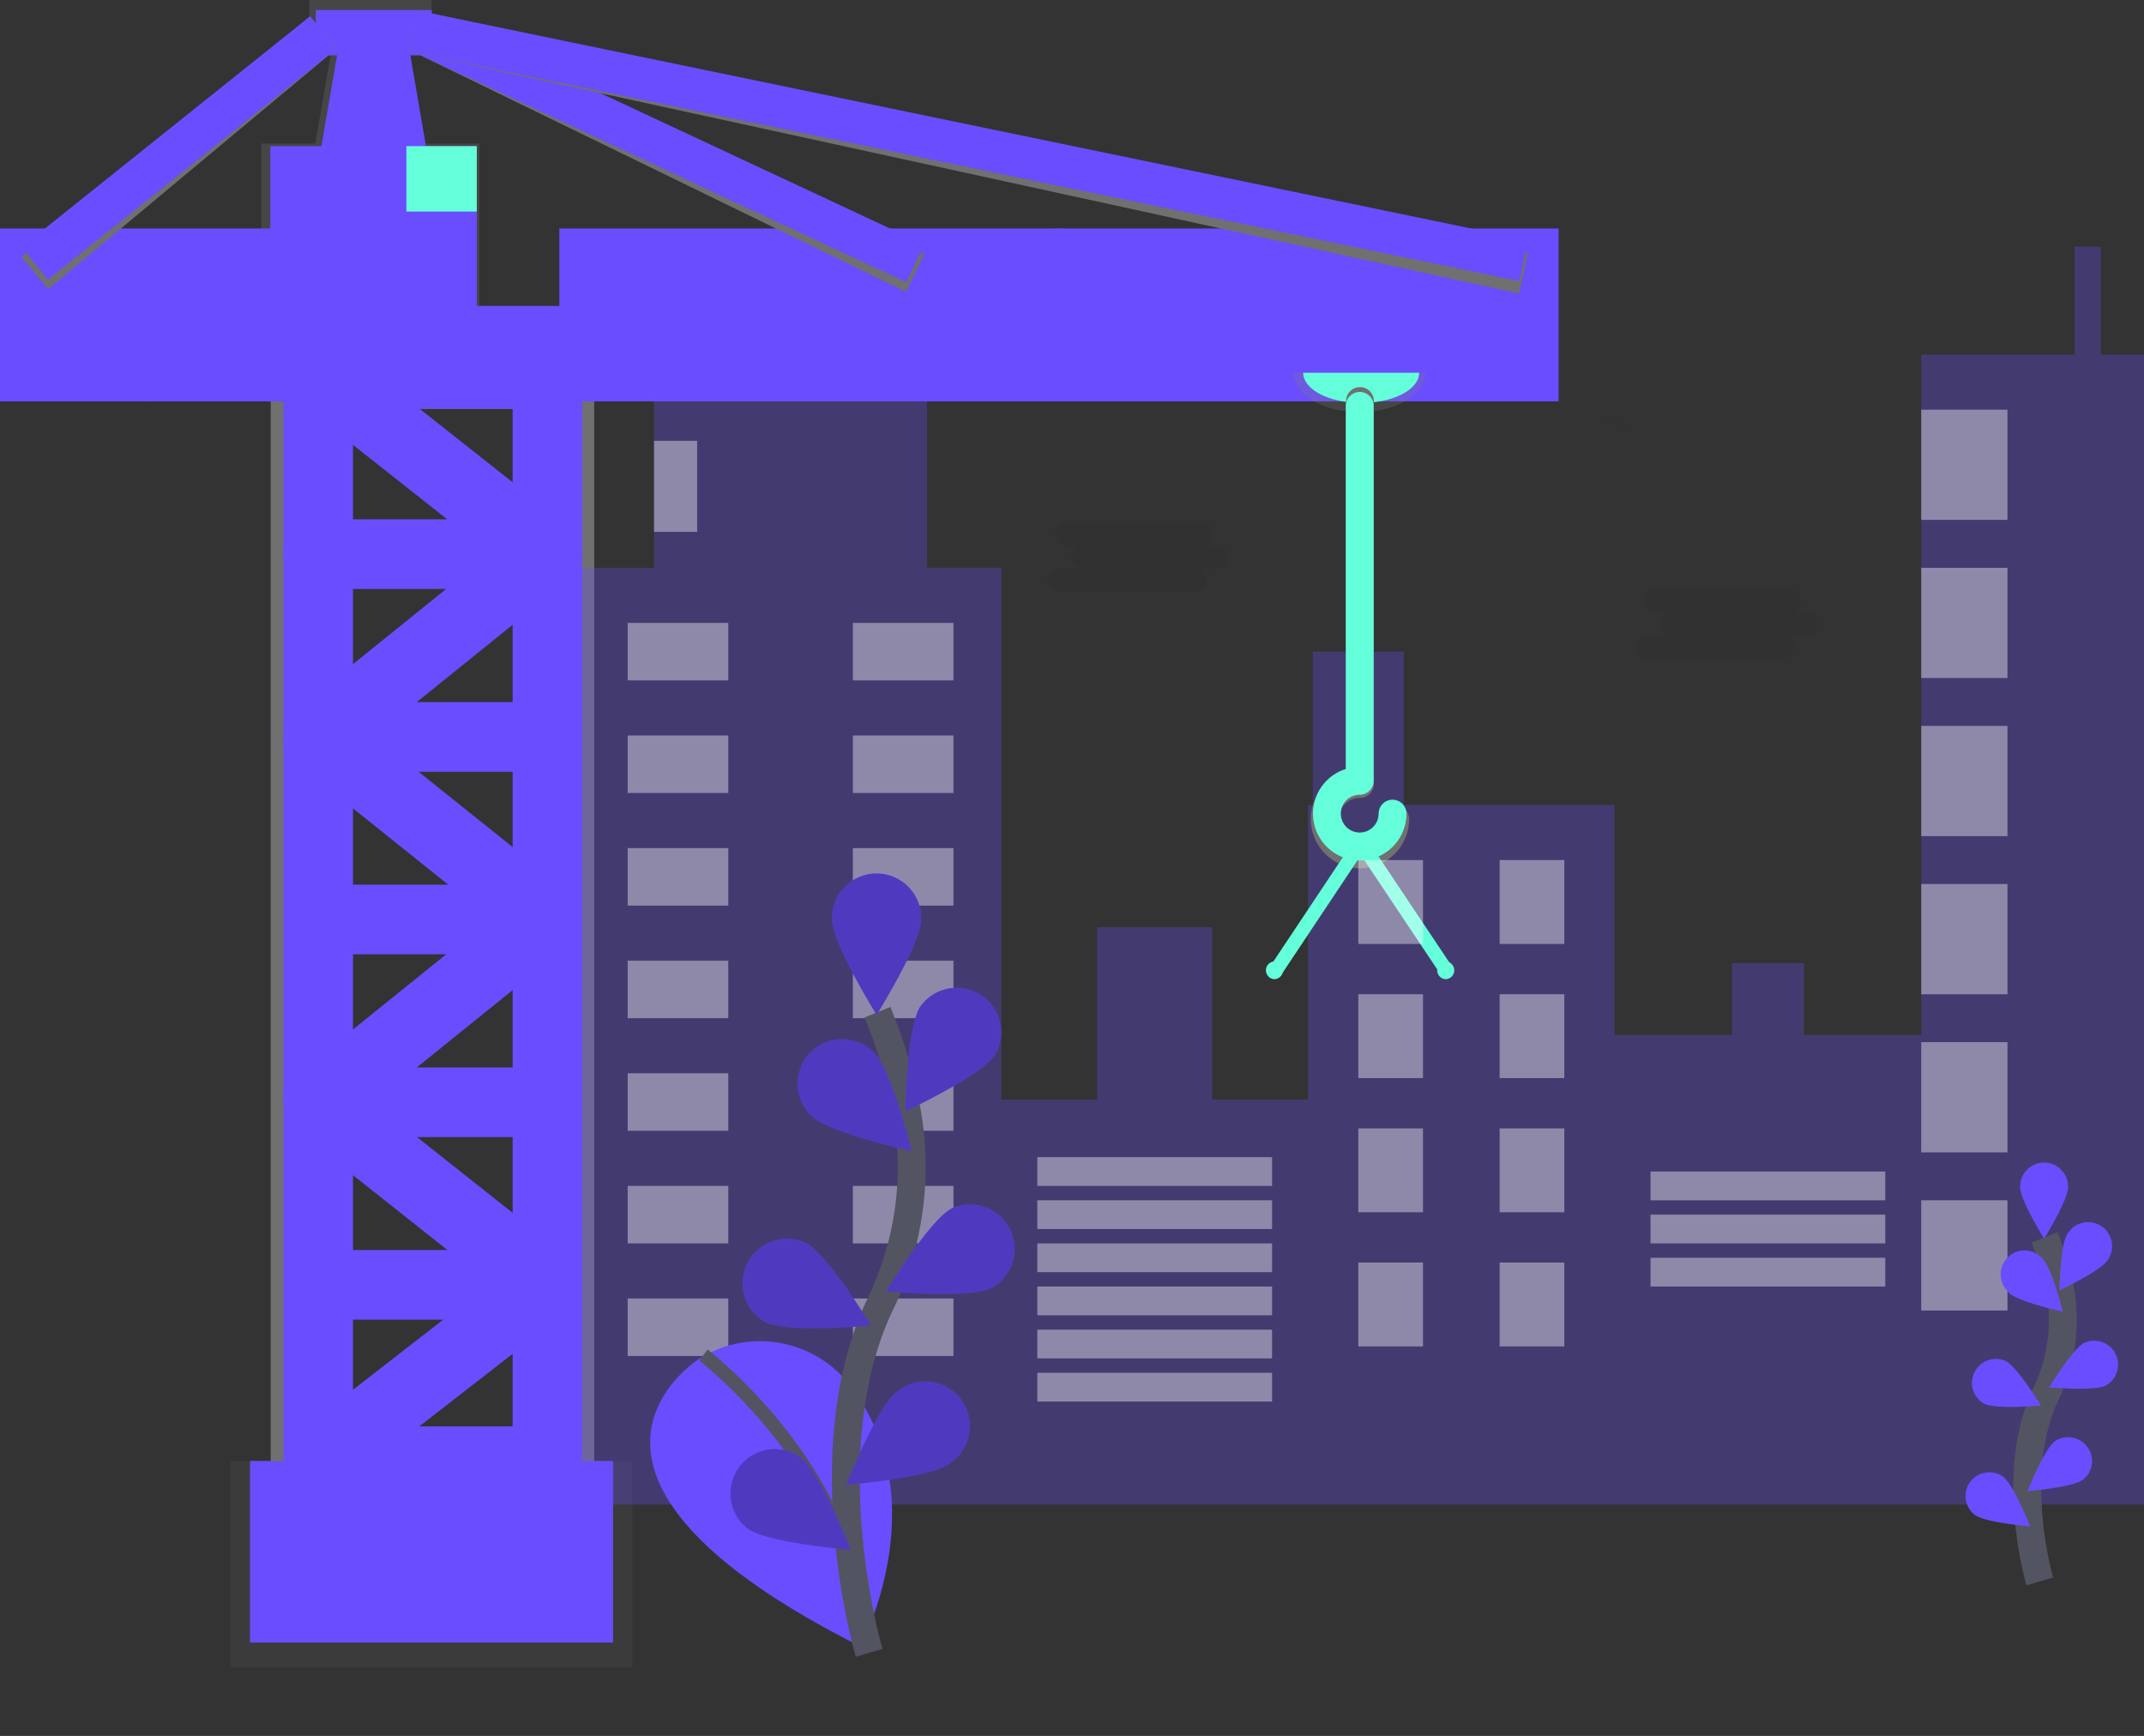 <svg xmlns="http://www.w3.org/2000/svg" xmlns:xlink="http://www.w3.org/1999/xlink" viewBox="0 0 154 124.676"><rect x="0" y="0" width="154" height="124.676" fill="#333333" stroke="none"/><defs><style>.a{fill:url(#a);}.b,.n{fill:#6a4dff;}.c{fill:url(#b);}.d,.e,.f,.g,.j,.k,.l,.m,.p,.q,.r,.s{fill:none;}.d,.j,.p{stroke:#707070;}.d,.e,.l,.m,.s{stroke-miterlimit:10;}.d,.e,.f,.g{stroke-width:5px;}.e,.f,.g,.k,.l{stroke:#6a4dff;}.f,.g,.j,.k,.p,.q,.r{stroke-linejoin:round;}.g,.p,.q,.r{stroke-linecap:round;}.h{fill:#64ffda;}.i{fill:url(#c);}.j,.k,.l{stroke-width:3px;}.m,.s{stroke:#535461;}.m,.p,.q{stroke-width:2px;}.n{opacity:0.3;}.o{fill:#fff;opacity:0.4;}.q,.r{stroke:#64ffda;}.t{opacity:0.25;}.u{fill:#252223;opacity:0.1;}.v{fill:url(#d);}.w{fill:url(#e);}.x{fill:url(#f);}.y{opacity:0.05;}</style><linearGradient id="a" x1="0.5" y1="3.379" x2="0.5" y2="4.379" gradientUnits="objectBoundingBox"><stop offset="0" stop-color="gray" stop-opacity="0.251"/><stop offset="0.54" stop-color="gray" stop-opacity="0.122"/><stop offset="1" stop-color="gray" stop-opacity="0.102"/></linearGradient><linearGradient id="b" x1="0.5" y1="-7.014" x2="0.5" y2="-6.014" xlink:href="#a"/><linearGradient id="c" x1="3.364" y1="16.757" x2="3.364" y2="17.757" xlink:href="#a"/><linearGradient id="d" x1="102.102" y1="-327.313" x2="103.094" y2="-327.313" xlink:href="#a"/><linearGradient id="e" x1="102.127" y1="-329.358" x2="103.127" y2="-329.358" xlink:href="#a"/><linearGradient id="f" x1="102.127" y1="-327.313" x2="103.127" y2="-327.313" xlink:href="#a"/></defs><path class="a" d="M112.758,22.42V10.306h-3.871l-1.17-6.865h1.6V0h-8.775V3.441h1.617l-1.187,6.865H97.1V22.712h.1v4.869h24.329V22.42Z" transform="translate(-78.323)"/><path class="b" d="M128.111,24.1H119.8l1.807-10.5h4.7Z" transform="translate(-97.117 -11.26)"/><rect class="c" width="28.906" height="14.814" transform="translate(16.523 104.94)"/><rect class="b" width="26.05" height="13.025" transform="translate(17.968 104.94)"/><rect class="d" width="18.239" height="78.081" transform="translate(21.943 26.859)"/><rect class="e" width="16.466" height="78.081" transform="translate(22.855 26.859)"/><path class="f" d="M137.266,244.014H120.8L137.18,230.8" transform="translate(-97.945 -191.088)"/><path class="f" d="M120.8,320.711h16.466L120.886,307.6" transform="translate(-97.945 -254.674)"/><path class="f" d="M137.266,396.514H120.8L137.18,383.3" transform="translate(-97.945 -317.349)"/><path class="f" d="M120.386,473.211h16.466L120.3,460.1" transform="translate(-97.531 -380.935)"/><path class="g" d="M120.886,156.1l16.38,12.939H120.8" transform="translate(-97.945 -129.241)"/><line class="e" y1="12.664" x2="16.294" transform="translate(22.941 92.19)"/><rect class="b" width="23.073" height="4.887" transform="translate(19.517 21.972)"/><rect class="b" width="14.832" height="11.769" transform="translate(19.414 10.496)"/><rect class="h" width="5.059" height="4.697" transform="translate(29.187 10.496)"/><rect class="e" width="16.656" height="7.416" transform="translate(2.5 18.91)"/><rect class="e" width="66.777" height="7.416" transform="translate(42.676 18.91)"/><path class="f" d="M50.9,109.9v7.416l8.328-7.416" transform="translate(-40.072 -90.99)"/><path class="f" d="M398.207,117.316V109.9l-6.607,7.416" transform="translate(-322.151 -90.99)"/><path class="f" d="M355.916,110.4v7.227l-7.416-7.141" transform="translate(-286.467 -91.404)"/><path class="f" d="M311.819,117.488V109.9l-7.519,7.416" transform="translate(-249.872 -90.99)"/><path class="f" d="M260.7,118.919V111.5l7.5,6.951V111.4" transform="translate(-213.774 -92.232)"/><path class="f" d="M439.189,109.986v7.227L430.5,109.9" transform="translate(-354.358 -90.99)"/><path class="f" d="M489.775,118.316V110.9L481,118.144" transform="translate(-396.169 -91.818)"/><path class="f" d="M541.189,110.986v7.055L532.5,110.9" transform="translate(-438.807 -91.818)"/><path class="i" d="M532.732,158.422c2.615,0,4.732-1.256,4.732-2.822H528C528,157.166,530.116,158.422,532.732,158.422Z" transform="translate(-435.082 -128.827)"/><path class="h" d="M536.164,157.768c2.306,0,4.164-.964,4.164-2.168H532C532,156.8,533.858,157.768,536.164,157.768Z" transform="translate(-438.393 -128.827)"/><rect class="b" width="8.328" height="3.252" transform="translate(22.683 0.723)"/><line class="f" x2="8.328" y2="7.416" transform="translate(2.5 18.91)"/><line class="j" x1="20.716" y2="17.275" transform="translate(2.5 2.34)"/><line class="k" x1="20.716" y2="16.57" transform="translate(2.5 2.34)"/><line class="j" x2="35.462" y2="17.275" transform="translate(30.271 2.34)"/><line class="l" x2="35.462" y2="16.57" transform="translate(30.271 2.34)"/><line class="f" x1="7.055" y2="7.605" transform="translate(102.382 18.72)"/><line class="j" x2="79.613" y2="17.361" transform="translate(29.823 2.254)"/><line class="k" x2="79.613" y2="16.466" transform="translate(29.823 2.254)"/><rect class="b" width="26.05" height="13.025" transform="translate(17.968 104.94)"/><path class="m" d="M97.8,724.6" transform="translate(-78.903 -599.924)"/><path class="n" d="M343.184,110.743h-3.1V103h-1.893v7.743H327.182v48.865h-8.431v-5.162h-5.162v5.162h-8.431V143.09H290.017V132.078h-6.538V143.09h-.344v21.164h-6.882V151.865h-8.259v12.388h-6.882v-38.2h-5.334V113.324H236.162v12.733H231v67.276H343.184Z" transform="translate(-189.184 -85.278)"/><rect class="o" width="7.227" height="4.129" transform="translate(45.085 44.736)"/><rect class="o" width="7.227" height="4.129" transform="translate(61.259 44.736)"/><rect class="o" width="7.227" height="4.129" transform="translate(45.085 52.823)"/><rect class="o" width="7.227" height="4.129" transform="translate(61.259 52.823)"/><rect class="o" width="7.227" height="4.129" transform="translate(45.085 60.91)"/><rect class="o" width="7.227" height="4.129" transform="translate(61.259 60.91)"/><rect class="o" width="7.227" height="4.129" transform="translate(45.085 68.997)"/><rect class="o" width="7.227" height="4.129" transform="translate(61.259 68.997)"/><rect class="o" width="7.227" height="4.129" transform="translate(45.085 77.083)"/><rect class="o" width="7.227" height="4.129" transform="translate(61.259 77.083)"/><rect class="o" width="7.227" height="4.129" transform="translate(45.085 85.17)"/><path class="p" d="M546.059,171.644a2.529,2.529,0,1,1-2.529-2.529h0v-27.5" transform="translate(-445.845 -112.814)"/><path class="q" d="M546.614,174.064a2.357,2.357,0,1,1-2.357-2.357h0V144.779" transform="translate(-446.59 -115.629)"/><rect class="o" width="7.227" height="4.129" transform="translate(61.259 85.17)"/><path class="r" d="M520.4,256.323l6.143-9.223,6.16,9.223" transform="translate(-428.789 -186.584)"/><path class="h" d="M517.081,296.7a.637.637,0,0,0,0,1.273A.637.637,0,0,0,517.081,296.7Z" transform="translate(-425.54 -227.649)"/><path class="h" d="M588.581,296.7a.637.637,0,0,0,0,1.273A.637.637,0,0,0,588.581,296.7Z" transform="translate(-484.737 -227.649)"/><rect class="o" width="7.227" height="4.129" transform="translate(45.085 93.257)"/><rect class="o" width="7.227" height="4.129" transform="translate(61.259 93.257)"/><rect class="o" width="16.862" height="2.065" transform="translate(74.508 83.106)"/><rect class="o" width="16.862" height="2.065" transform="translate(74.508 86.203)"/><rect class="o" width="16.862" height="2.065" transform="translate(74.508 89.3)"/><rect class="o" width="16.862" height="2.065" transform="translate(118.555 84.138)"/><rect class="o" width="16.862" height="2.065" transform="translate(118.555 87.235)"/><rect class="o" width="16.862" height="2.065" transform="translate(118.555 90.332)"/><rect class="o" width="16.862" height="2.065" transform="translate(74.508 92.397)"/><rect class="o" width="16.862" height="2.065" transform="translate(74.508 95.494)"/><rect class="o" width="16.862" height="2.065" transform="translate(74.508 98.591)"/><rect class="o" width="4.646" height="6.022" transform="translate(97.564 61.77)"/><rect class="o" width="4.646" height="6.022" transform="translate(107.716 61.77)"/><rect class="o" width="4.646" height="6.022" transform="translate(97.564 71.405)"/><rect class="o" width="4.646" height="6.022" transform="translate(107.716 71.405)"/><rect class="o" width="4.646" height="6.022" transform="translate(97.564 81.041)"/><rect class="o" width="4.646" height="6.022" transform="translate(107.716 81.041)"/><rect class="o" width="4.646" height="6.022" transform="translate(97.564 90.676)"/><rect class="o" width="4.646" height="6.022" transform="translate(107.716 90.676)"/><rect class="o" width="6.194" height="7.915" transform="translate(137.998 29.422)"/><rect class="o" width="6.194" height="7.915" transform="translate(137.998 40.779)"/><rect class="o" width="6.194" height="7.915" transform="translate(137.998 52.135)"/><rect class="o" width="6.194" height="7.915" transform="translate(137.998 63.491)"/><rect class="o" width="6.194" height="7.915" transform="translate(137.998 74.847)"/><rect class="o" width="6.194" height="7.915" transform="translate(137.998 86.203)"/><rect class="o" width="3.097" height="6.538" transform="translate(46.978 31.659)"/><path class="b" d="M263.059,560.979s-13.541,8.173,11.425,20.751c0,0,5.506-10.22-.585-18.548a8.2,8.2,0,0,0-10.633-2.323Z" transform="translate(-212.691 -463.489)"/><path class="s" d="M281.6,565.6s11.6,8.861,11.27,20.923" transform="translate(-231.078 -468.282)"/><path class="m" d="M342.742,468.509s-4.25-14.419.791-25.018a22.736,22.736,0,0,0,1.841-14.281,36.77,36.77,0,0,0-2.03-6.71" transform="translate(-280.314 -349.804)"/><path class="b" d="M341.7,367.866c0,1.772-3.2,6.882-3.2,6.882s-3.2-5.127-3.2-6.882a3.2,3.2,0,1,1,6.4-.138v.138Z" transform="translate(-275.535 -301.863)"/><path class="b" d="M372.335,416.973c-.964,1.48-6.435,4.043-6.435,4.043s.1-6.039,1.067-7.519a3.2,3.2,0,0,1,5.368,3.476Z" transform="translate(-300.873 -341.197)"/><path class="b" d="M365.488,508.614c-1.583.791-7.588.241-7.588.241s3.132-5.162,4.715-5.953a3.2,3.2,0,0,1,2.873,5.712Z" transform="translate(-294.249 -416.114)"/><path class="b" d="M348.633,583.049c-1.428,1.05-7.433,1.531-7.433,1.531s2.22-5.609,3.63-6.676a3.2,3.2,0,1,1,3.837,5.11Z" transform="translate(-280.423 -477.937)"/><path class="b" d="M321.984,439.292c1.273,1.222,7.175,2.512,7.175,2.512s-1.445-5.867-2.719-7.089a3.2,3.2,0,0,0-4.56,4.491.457.457,0,0,1,.1.086Z" transform="translate(-263.667 -359.128)"/><path class="b" d="M299.277,522.914c1.583.792,7.588.241,7.588.241s-3.132-5.162-4.714-5.953a3.2,3.2,0,0,0-2.873,5.712Z" transform="translate(-244.298 -427.954)"/><path class="b" d="M293.866,610.4c1.428,1.05,7.433,1.531,7.433,1.531s-2.22-5.609-3.63-6.659a3.192,3.192,0,0,0-3.8,5.127Z" transform="translate(-240.178 -500.622)"/><path class="t" d="M341.7,367.866c0,1.772-3.2,6.882-3.2,6.882s-3.2-5.127-3.2-6.882a3.2,3.2,0,1,1,6.4-.138v.138Z" transform="translate(-275.535 -301.863)"/><path class="t" d="M372.335,416.973c-.964,1.48-6.435,4.043-6.435,4.043s.1-6.039,1.067-7.519a3.2,3.2,0,0,1,5.368,3.476Z" transform="translate(-300.873 -341.197)"/><path class="t" d="M365.488,508.614c-1.583.791-7.588.241-7.588.241s3.132-5.162,4.715-5.953a3.2,3.2,0,0,1,2.873,5.712Z" transform="translate(-294.249 -416.114)"/><path class="t" d="M348.633,583.049c-1.428,1.05-7.433,1.531-7.433,1.531s2.22-5.609,3.63-6.676a3.2,3.2,0,1,1,3.837,5.11Z" transform="translate(-280.423 -477.937)"/><path class="t" d="M321.984,439.292c1.273,1.222,7.175,2.512,7.175,2.512s-1.445-5.867-2.719-7.089a3.2,3.2,0,0,0-4.56,4.491.457.457,0,0,1,.1.086Z" transform="translate(-263.667 -359.128)"/><path class="t" d="M299.277,522.914c1.583.792,7.588.241,7.588.241s-3.132-5.162-4.714-5.953a3.2,3.2,0,0,0-2.873,5.712Z" transform="translate(-244.298 -427.954)"/><path class="t" d="M293.866,610.4c1.428,1.05,7.433,1.531,7.433,1.531s-2.22-5.609-3.63-6.659a3.192,3.192,0,0,0-3.8,5.127Z" transform="translate(-240.178 -500.622)"/><path class="m" d="M835.166,541.208s-2.288-7.743.43-13.438a12.3,12.3,0,0,0,1-7.674,21.174,21.174,0,0,0-1.084-3.6" transform="translate(-688.651 -427.63)"/><path class="b" d="M834.741,487.221c0,.946-1.721,3.7-1.721,3.7s-1.721-2.753-1.721-3.7a1.721,1.721,0,1,1,3.441,0Z" transform="translate(-686.195 -401.964)"/><path class="b" d="M851.158,512.854c-.516.792-3.458,2.168-3.458,2.168s.052-3.252.568-4.043a1.723,1.723,0,0,1,2.977,1.738A.955.955,0,0,1,851.158,512.854Z" transform="translate(-699.774 -422.35)"/><path class="b" d="M847.478,562.822c-.843.43-4.078.138-4.078.138s1.686-2.77,2.529-3.2a1.718,1.718,0,0,1,1.549,3.063Z" transform="translate(-696.214 -463.319)"/><path class="b" d="M838.392,602.954c-.757.568-3.992.826-3.992.826s1.187-3.011,1.962-3.579a1.712,1.712,0,0,1,2.03,2.753Z" transform="translate(-688.762 -496.689)"/><path class="b" d="M823.932,525.175c.688.654,3.854,1.342,3.854,1.342s-.774-3.149-1.463-3.82a1.717,1.717,0,1,0-2.512,2.34,1.127,1.127,0,0,0,.12.138Z" transform="translate(-679.619 -432.314)"/><path class="b" d="M812.049,570.422c.843.43,4.078.138,4.078.138s-1.686-2.77-2.529-3.2a1.714,1.714,0,0,0-2.271.86,1.687,1.687,0,0,0,.723,2.2Z" transform="translate(-669.526 -469.611)"/><path class="b" d="M809.158,617.624c.757.568,3.992.826,3.992.826s-1.2-3.011-1.961-3.579a1.711,1.711,0,0,0-2.03,2.753Z" transform="translate(-667.323 -508.829)"/><path class="u" d="M437.493,126.752h-1.187a.827.827,0,1,0,.069-1.652h-9.653a.827.827,0,0,0,0,1.652h1.187a.827.827,0,0,0-.069,1.652h-1.583a.827.827,0,1,0-.069,1.652h9.653a.827.827,0,1,0,.069-1.652h1.583a.827.827,0,0,0,.069-1.652Z" transform="translate(-350.132 -87.575)"/><path class="u" d="M683.493,247.752h-1.187a.827.827,0,0,0,.069-1.652h-9.653a.827.827,0,0,0,0,1.652h1.187a.827.827,0,1,0-.069,1.652h-1.583a.827.827,0,1,0-.069,1.652h9.653a.827.827,0,0,0,.069-1.652h1.583a.827.827,0,1,0,.069-1.652Z" transform="translate(-553.805 -203.756)"/><path class="v" d="M627.606,443.2l-.206.155A1.07,1.07,0,0,0,627.606,443.2Z" transform="translate(-517.379 -366.942)"/><path class="w" d="M628.506,444.1l-.206.155A.47.47,0,0,0,628.506,444.1Z" transform="translate(-518.124 -367.688)"/><path class="x" d="M628.506,443.2l-.206.155A1.073,1.073,0,0,0,628.506,443.2Z" transform="translate(-518.124 -366.942)"/><rect class="y" width="0.086" height="2.202" transform="matrix(0.192, -0.982, 0.982, 0.192, 114.823, 30.176)"/></svg>